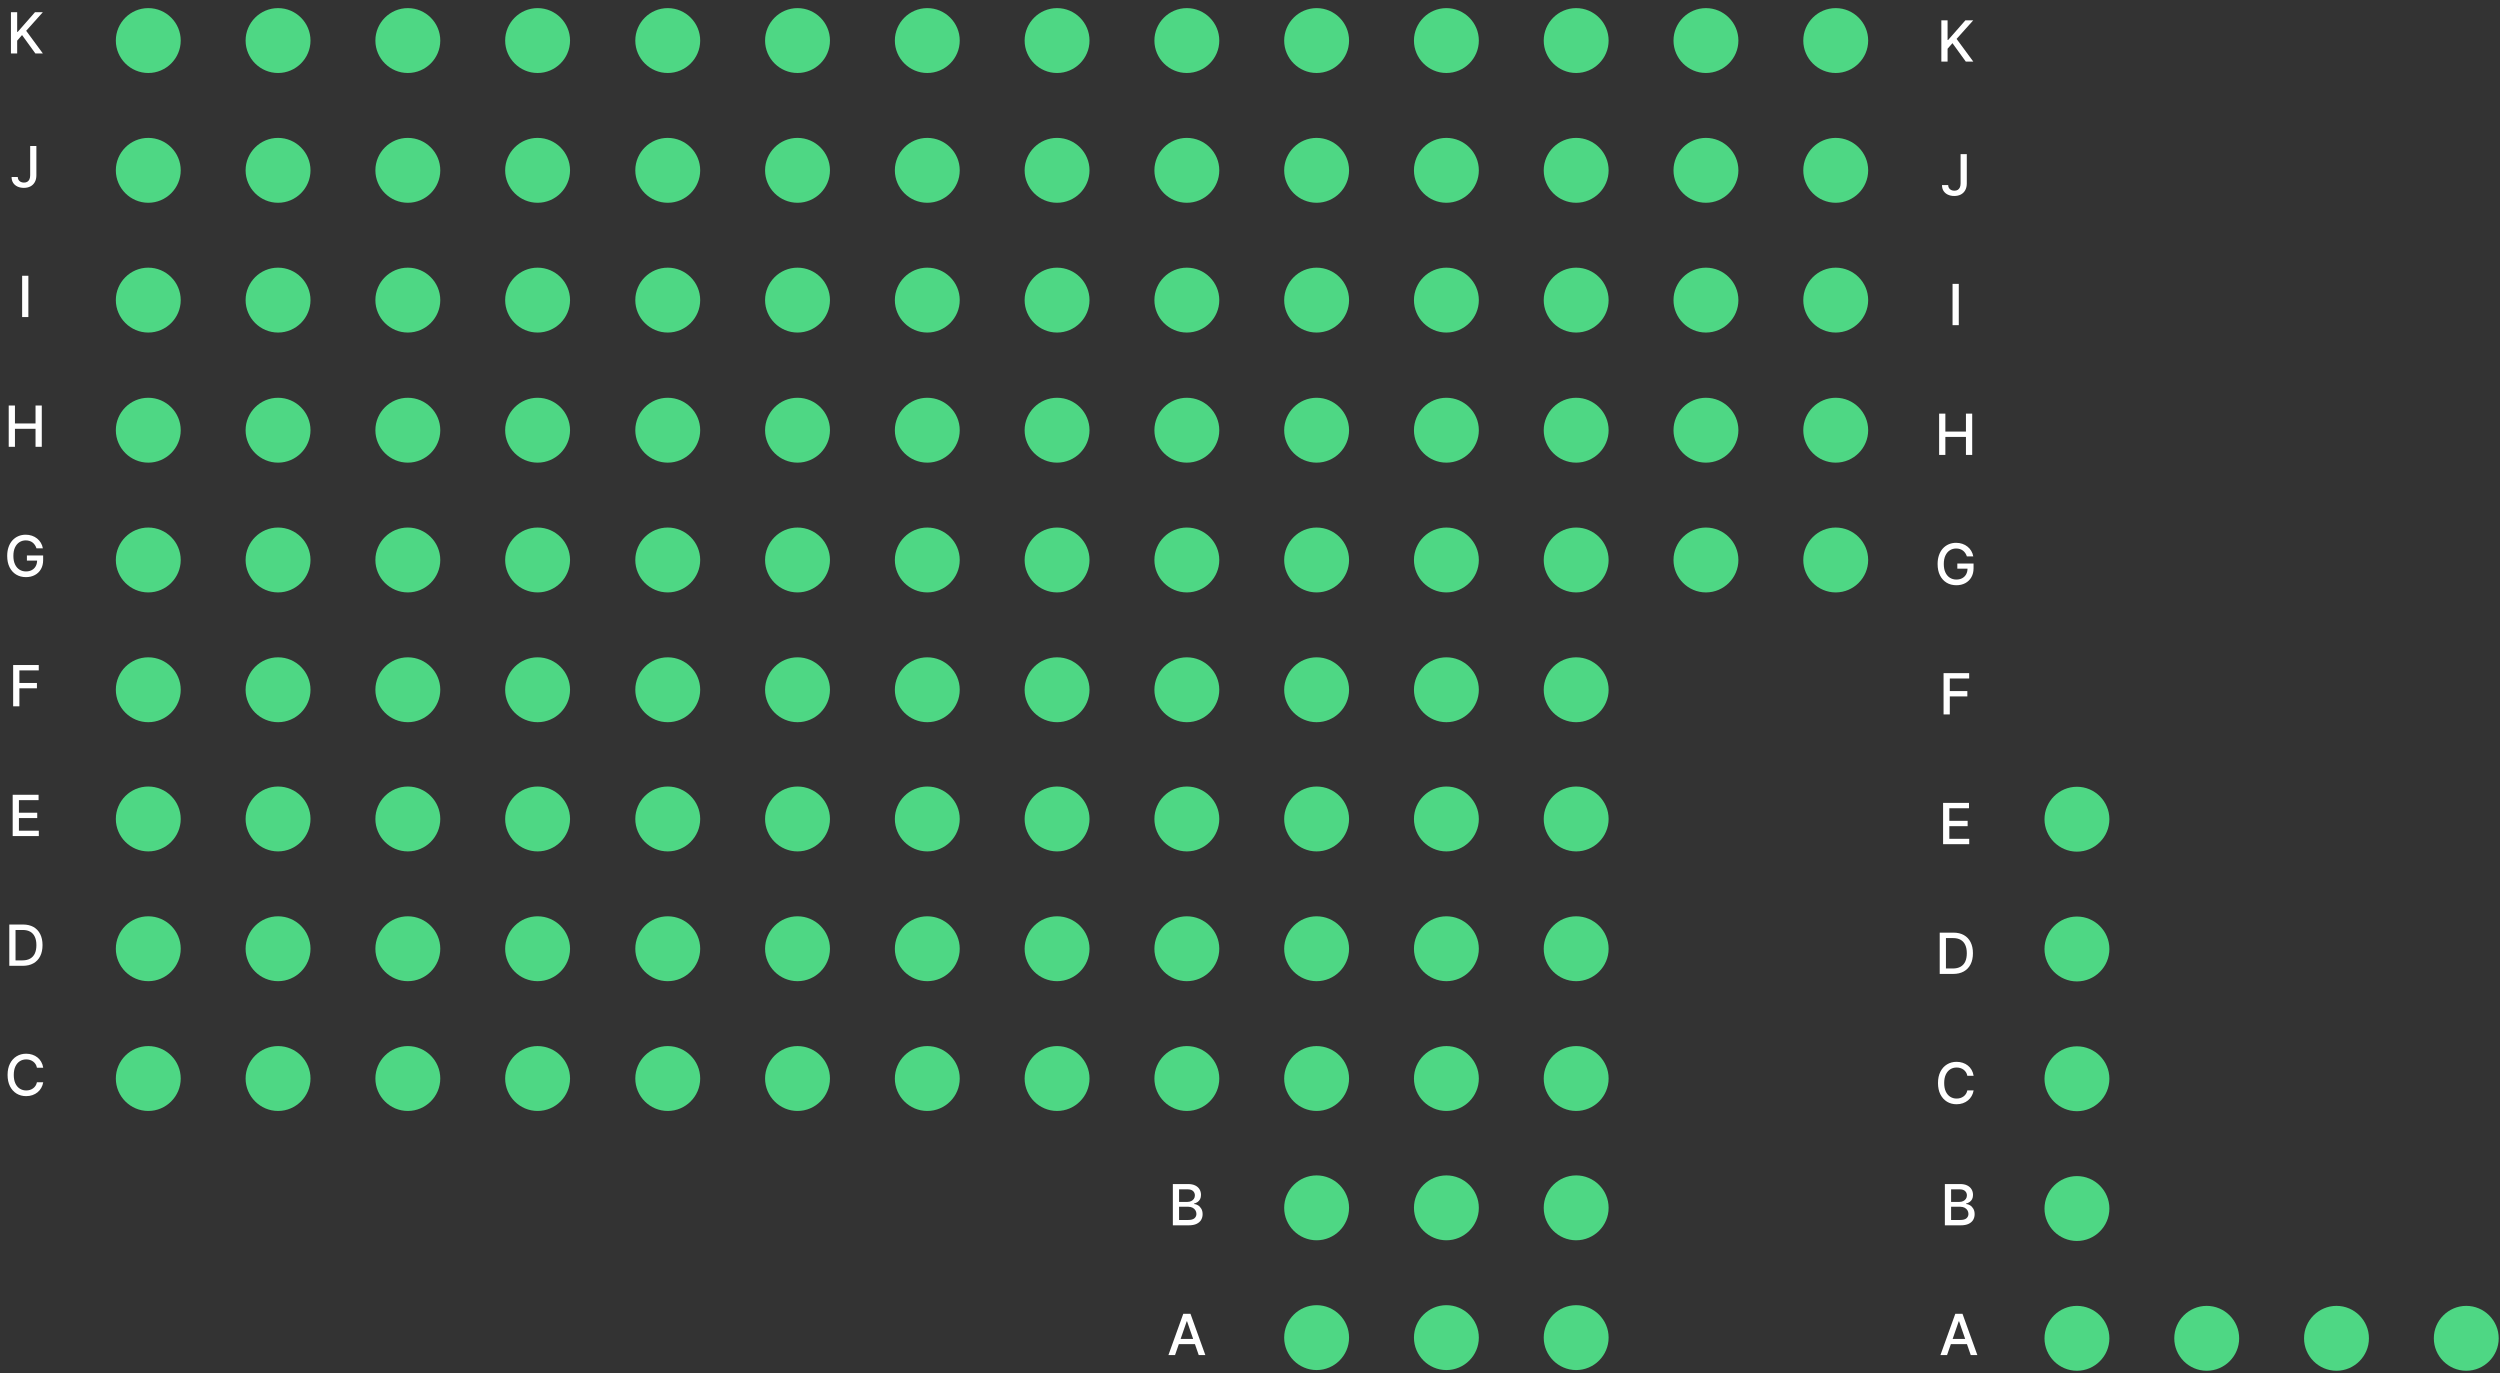 <svg width="701" height="385" viewBox="0 0 701 385" fill="none" xmlns="http://www.w3.org/2000/svg">
<rect x="0" y="0" width="701" height="385" fill="#333333" stroke="none"/>
<g id="202">
<path id="k" d="M544.354 17.274V5.696H546.101V11.225H546.242L551.099 5.696H553.298L548.628 10.909L553.315 17.274H551.212L547.469 12.102L546.101 13.673V17.274H544.354Z" fill="white"/>
<path id="j" d="M549.748 43.216H551.49V51.425C551.49 52.167 551.343 52.802 551.049 53.33C550.758 53.858 550.349 54.261 549.822 54.54C549.294 54.815 548.676 54.953 547.967 54.953C547.315 54.953 546.729 54.834 546.209 54.596C545.693 54.359 545.284 54.014 544.982 53.562C544.685 53.106 544.536 52.552 544.536 51.9H546.271C546.271 52.22 546.345 52.497 546.492 52.731C546.643 52.964 546.848 53.147 547.108 53.279C547.372 53.407 547.673 53.471 548.013 53.471C548.382 53.471 548.695 53.394 548.951 53.239C549.211 53.081 549.409 52.849 549.545 52.544C549.68 52.239 549.748 51.866 549.748 51.425V43.216Z" fill="white"/>
<path id="i" d="M549.242 79.598V91.177H547.495V79.598H549.242Z" fill="white"/>
<path id="h" d="M543.732 127.56V115.982H545.479V121.013H551.251V115.982H553.004V127.56H551.251V122.512H545.479V127.56H543.732Z" fill="white"/>
<path id="g" d="M551.514 156.022C551.404 155.679 551.257 155.372 551.073 155.101C550.892 154.826 550.675 154.592 550.422 154.4C550.17 154.204 549.882 154.055 549.558 153.953C549.237 153.851 548.885 153.8 548.5 153.8C547.848 153.8 547.26 153.968 546.736 154.304C546.213 154.639 545.798 155.131 545.493 155.779C545.191 156.424 545.04 157.213 545.04 158.148C545.04 159.086 545.193 159.88 545.498 160.528C545.804 161.176 546.222 161.668 546.753 162.004C547.285 162.339 547.89 162.507 548.568 162.507C549.198 162.507 549.746 162.379 550.213 162.122C550.684 161.866 551.048 161.504 551.304 161.037C551.565 160.566 551.695 160.012 551.695 159.375L552.147 159.46H548.834V158.018H553.385V159.335C553.385 160.308 553.178 161.152 552.763 161.868C552.352 162.58 551.783 163.131 551.056 163.519C550.332 163.907 549.503 164.101 548.568 164.101C547.52 164.101 546.601 163.86 545.809 163.377C545.022 162.895 544.407 162.211 543.966 161.325C543.525 160.436 543.305 159.38 543.305 158.159C543.305 157.236 543.433 156.407 543.689 155.672C543.945 154.937 544.305 154.313 544.769 153.8C545.236 153.284 545.785 152.89 546.414 152.619C547.047 152.344 547.739 152.206 548.489 152.206C549.115 152.206 549.697 152.298 550.236 152.483C550.779 152.668 551.261 152.93 551.683 153.269C552.109 153.608 552.462 154.011 552.74 154.479C553.019 154.942 553.208 155.457 553.306 156.022H551.514Z" fill="white"/>
<path id="f" d="M544.976 200.325V188.747H552.156V190.251H546.723V193.778H551.642V195.277H546.723V200.325H544.976Z" fill="white"/>
<path id="e" d="M544.844 236.708V225.13H552.103V226.634H546.591V230.161H551.724V231.66H546.591V235.204H552.171V236.708H544.844Z" fill="white"/>
<path id="d" d="M547.644 273.091H543.896V261.513H547.763C548.897 261.513 549.871 261.745 550.685 262.208C551.499 262.668 552.123 263.329 552.557 264.192C552.994 265.052 553.212 266.083 553.212 267.285C553.212 268.491 552.992 269.527 552.551 270.394C552.114 271.261 551.481 271.928 550.651 272.396C549.822 272.859 548.82 273.091 547.644 273.091ZM545.642 271.565H547.548C548.43 271.565 549.163 271.399 549.747 271.067C550.331 270.732 550.768 270.247 551.059 269.614C551.349 268.977 551.494 268.201 551.494 267.285C551.494 266.377 551.349 265.606 551.059 264.973C550.772 264.339 550.344 263.859 549.775 263.531C549.206 263.203 548.499 263.039 547.655 263.039H545.642V271.565Z" fill="white"/>
<path id="c" d="M553.403 301.661H551.639C551.572 301.284 551.445 300.952 551.261 300.666C551.076 300.379 550.85 300.136 550.582 299.936C550.315 299.737 550.015 299.586 549.683 299.484C549.355 299.382 549.007 299.332 548.637 299.332C547.97 299.332 547.373 299.499 546.845 299.835C546.321 300.17 545.907 300.662 545.601 301.31C545.3 301.959 545.149 302.75 545.149 303.685C545.149 304.627 545.3 305.422 545.601 306.07C545.907 306.719 546.323 307.209 546.851 307.54C547.379 307.872 547.972 308.038 548.632 308.038C548.997 308.038 549.344 307.989 549.672 307.891C550.004 307.789 550.303 307.64 550.571 307.444C550.839 307.248 551.065 307.009 551.249 306.726C551.438 306.44 551.568 306.112 551.639 305.743L553.403 305.748C553.309 306.317 553.126 306.841 552.855 307.32C552.587 307.795 552.242 308.206 551.82 308.552C551.402 308.895 550.923 309.161 550.384 309.35C549.845 309.538 549.257 309.632 548.62 309.632C547.618 309.632 546.725 309.395 545.941 308.92C545.157 308.441 544.539 307.757 544.086 306.868C543.638 305.978 543.414 304.917 543.414 303.685C543.414 302.448 543.64 301.388 544.092 300.502C544.544 299.612 545.162 298.93 545.946 298.455C546.73 297.977 547.622 297.737 548.62 297.737C549.235 297.737 549.808 297.826 550.339 298.003C550.874 298.176 551.355 298.433 551.781 298.772C552.207 299.107 552.559 299.518 552.838 300.004C553.117 300.487 553.305 301.039 553.403 301.661Z" fill="white"/>
<path id="k_2" d="M3.067 15V3.422H4.814V8.951H4.955L9.811 3.422H12.011L7.341 8.634L12.027 15H9.924L6.182 9.827L4.814 11.399V15H3.067Z" fill="white"/>
<path id="j_2" d="M8.461 40.941H10.202V49.15C10.202 49.893 10.055 50.528 9.761 51.056C9.471 51.583 9.062 51.987 8.534 52.266C8.007 52.541 7.389 52.678 6.68 52.678C6.028 52.678 5.442 52.559 4.922 52.322C4.405 52.084 3.996 51.74 3.695 51.287C3.397 50.831 3.248 50.277 3.248 49.625H4.984C4.984 49.946 5.057 50.223 5.204 50.456C5.355 50.69 5.561 50.873 5.821 51.005C6.085 51.133 6.386 51.197 6.725 51.197C7.095 51.197 7.407 51.12 7.664 50.965C7.924 50.807 8.122 50.575 8.257 50.27C8.393 49.965 8.461 49.591 8.461 49.15V40.941Z" fill="white"/>
<path id="i_2" d="M7.954 77.324V88.903H6.207V77.324H7.954Z" fill="white"/>
<path id="h_2" d="M2.445 125.286V113.707H4.192V118.739H9.964V113.707H11.716V125.286H9.964V120.237H4.192V125.286H2.445Z" fill="white"/>
<path id="g_2" d="M10.226 153.748C10.117 153.405 9.97 153.098 9.785 152.826C9.604 152.551 9.388 152.318 9.135 152.125C8.883 151.929 8.594 151.781 8.27 151.679C7.95 151.577 7.597 151.526 7.213 151.526C6.561 151.526 5.973 151.694 5.449 152.029C4.925 152.365 4.51 152.857 4.205 153.505C3.904 154.149 3.753 154.939 3.753 155.874C3.753 156.812 3.906 157.605 4.211 158.254C4.516 158.902 4.934 159.394 5.466 159.729C5.997 160.065 6.602 160.232 7.281 160.232C7.91 160.232 8.458 160.104 8.926 159.848C9.397 159.592 9.761 159.23 10.017 158.763C10.277 158.291 10.407 157.737 10.407 157.1L10.859 157.185H7.546V155.744H12.097V157.061C12.097 158.033 11.89 158.878 11.476 159.594C11.065 160.306 10.496 160.856 9.768 161.244C9.045 161.633 8.215 161.827 7.281 161.827C6.233 161.827 5.313 161.586 4.522 161.103C3.734 160.621 3.12 159.937 2.679 159.051C2.238 158.161 2.017 157.106 2.017 155.885C2.017 154.962 2.145 154.132 2.402 153.397C2.658 152.662 3.018 152.039 3.482 151.526C3.949 151.01 4.497 150.616 5.127 150.345C5.76 150.069 6.452 149.932 7.202 149.932C7.827 149.932 8.409 150.024 8.948 150.209C9.491 150.394 9.974 150.655 10.396 150.995C10.822 151.334 11.174 151.737 11.453 152.205C11.732 152.668 11.92 153.183 12.018 153.748H10.226Z" fill="white"/>
<path id="f_2" d="M3.689 198.051V186.473H10.868V187.977H5.436V191.504H10.354V193.002H5.436V198.051H3.689Z" fill="white"/>
<path id="e_2" d="M3.556 234.434V222.855H10.816V224.359H5.303V227.887H10.437V229.385H5.303V232.93H10.883V234.434H3.556Z" fill="white"/>
<path id="d_2" d="M6.356 270.817H2.608V259.238H6.475C7.61 259.238 8.584 259.47 9.398 259.934C10.212 260.393 10.836 261.055 11.269 261.918C11.706 262.777 11.925 263.808 11.925 265.01C11.925 266.216 11.704 267.253 11.264 268.12C10.826 268.987 10.193 269.654 9.364 270.121C8.535 270.585 7.532 270.817 6.356 270.817ZM4.355 269.29H6.26C7.142 269.29 7.875 269.124 8.459 268.793C9.044 268.457 9.481 267.973 9.771 267.34C10.061 266.703 10.206 265.926 10.206 265.01C10.206 264.102 10.061 263.331 9.771 262.698C9.485 262.065 9.057 261.584 8.488 261.256C7.919 260.929 7.212 260.765 6.368 260.765H4.355V269.29Z" fill="white"/>
<path id="c_2" d="M12.116 299.386H10.352C10.284 299.009 10.158 298.677 9.973 298.391C9.788 298.105 9.562 297.861 9.295 297.662C9.027 297.462 8.727 297.311 8.396 297.209C8.068 297.108 7.719 297.057 7.35 297.057C6.683 297.057 6.085 297.224 5.558 297.56C5.034 297.895 4.619 298.387 4.314 299.035C4.013 299.684 3.862 300.475 3.862 301.41C3.862 302.352 4.013 303.147 4.314 303.796C4.619 304.444 5.036 304.934 5.563 305.266C6.091 305.597 6.685 305.763 7.344 305.763C7.71 305.763 8.057 305.714 8.385 305.616C8.716 305.514 9.016 305.365 9.283 305.169C9.551 304.974 9.777 304.734 9.962 304.452C10.15 304.165 10.28 303.837 10.352 303.468L12.116 303.473C12.022 304.043 11.839 304.566 11.567 305.045C11.3 305.52 10.955 305.931 10.533 306.278C10.114 306.621 9.636 306.886 9.097 307.075C8.558 307.263 7.97 307.357 7.333 307.357C6.33 307.357 5.437 307.12 4.653 306.645C3.869 306.166 3.251 305.482 2.799 304.593C2.35 303.703 2.126 302.642 2.126 301.41C2.126 300.174 2.352 299.113 2.805 298.227C3.257 297.338 3.875 296.655 4.659 296.18C5.443 295.702 6.334 295.462 7.333 295.462C7.947 295.462 8.52 295.551 9.052 295.728C9.587 295.902 10.067 296.158 10.493 296.497C10.919 296.832 11.272 297.243 11.55 297.73C11.829 298.212 12.018 298.764 12.116 299.386Z" fill="white"/>
<path id="B" d="M328.867 343.582V332.004H333.107C333.929 332.004 334.609 332.14 335.148 332.411C335.687 332.679 336.09 333.042 336.358 333.502C336.626 333.958 336.759 334.473 336.759 335.046C336.759 335.528 336.671 335.935 336.494 336.267C336.317 336.595 336.079 336.859 335.781 337.058C335.487 337.254 335.163 337.397 334.809 337.488V337.601C335.193 337.62 335.568 337.744 335.934 337.974C336.303 338.2 336.609 338.523 336.85 338.941C337.091 339.359 337.212 339.868 337.212 340.467C337.212 341.059 337.072 341.59 336.793 342.062C336.518 342.529 336.092 342.9 335.516 343.175C334.939 343.447 334.202 343.582 333.305 343.582H328.867ZM330.614 342.084H333.135C333.972 342.084 334.571 341.922 334.933 341.598C335.295 341.274 335.476 340.869 335.476 340.383C335.476 340.017 335.384 339.681 335.199 339.376C335.014 339.071 334.75 338.828 334.408 338.647C334.068 338.466 333.665 338.376 333.198 338.376H330.614V342.084ZM330.614 337.013H332.955C333.347 337.013 333.699 336.938 334.012 336.787C334.328 336.636 334.579 336.425 334.764 336.154C334.952 335.879 335.046 335.554 335.046 335.181C335.046 334.703 334.879 334.301 334.543 333.977C334.208 333.653 333.693 333.491 333 333.491H330.614V337.013Z" fill="white"/>
<path id="B_2" d="M545.341 343.582V332.004H549.581C550.403 332.004 551.083 332.14 551.622 332.411C552.161 332.679 552.564 333.042 552.832 333.502C553.1 333.958 553.233 334.473 553.233 335.046C553.233 335.528 553.145 335.935 552.968 336.267C552.791 336.595 552.553 336.859 552.255 337.058C551.961 337.254 551.637 337.397 551.283 337.488V337.601C551.667 337.62 552.042 337.744 552.408 337.974C552.777 338.2 553.083 338.523 553.324 338.941C553.565 339.359 553.686 339.868 553.686 340.467C553.686 341.059 553.546 341.59 553.267 342.062C552.992 342.529 552.566 342.9 551.99 343.175C551.413 343.447 550.676 343.582 549.779 343.582H545.341ZM547.088 342.084H549.61C550.446 342.084 551.046 341.922 551.407 341.598C551.769 341.274 551.95 340.869 551.95 340.383C551.95 340.017 551.858 339.681 551.673 339.376C551.488 339.071 551.225 338.828 550.882 338.647C550.542 338.466 550.139 338.376 549.672 338.376H547.088V342.084ZM547.088 337.013H549.429C549.821 337.013 550.173 336.938 550.486 336.787C550.802 336.636 551.053 336.425 551.238 336.154C551.426 335.879 551.52 335.554 551.52 335.181C551.52 334.703 551.353 334.301 551.017 333.977C550.682 333.653 550.167 333.491 549.474 333.491H547.088V337.013Z" fill="white"/>
<path id="A" d="M329.48 379.965H327.625L331.792 368.387H333.81L337.977 379.965H336.123L332.849 370.49H332.759L329.48 379.965ZM329.791 375.431H335.806V376.901H329.791V375.431Z" fill="white"/>
<path id="A_2" d="M545.954 379.965H544.1L548.266 368.387H550.284L554.451 379.965H552.597L549.323 370.49H549.233L545.954 379.965ZM546.265 375.431H552.28V376.901H546.265V375.431Z" fill="white"/>
<path id="K - 14" d="M514.738 20.469C509.734 20.469 505.64 16.375 505.64 11.372C505.64 6.368 509.734 2.275 514.738 2.275C519.741 2.275 523.835 6.368 523.835 11.372C523.835 16.375 519.741 20.469 514.738 20.469Z" fill="#4ED784"/>
<path id="K - 13" d="M478.348 20.469C473.345 20.469 469.251 16.375 469.251 11.372C469.251 6.368 473.345 2.275 478.348 2.275C483.352 2.275 487.446 6.368 487.446 11.372C487.446 16.375 483.352 20.469 478.348 20.469Z" fill="#4ED784"/>
<path id="K - 12" d="M441.959 20.469C436.955 20.469 432.861 16.375 432.861 11.372C432.861 6.368 436.955 2.275 441.959 2.275C446.962 2.275 451.056 6.368 451.056 11.372C451.056 16.375 446.962 20.469 441.959 20.469Z" fill="#4ED784"/>
<path id="K - 11" d="M405.57 20.469C400.566 20.469 396.472 16.375 396.472 11.372C396.472 6.368 400.566 2.275 405.57 2.275C410.573 2.275 414.667 6.368 414.667 11.372C414.667 16.375 410.573 20.469 405.57 20.469Z" fill="#4ED784"/>
<path id="K - 10" d="M369.181 20.469C364.177 20.469 360.083 16.375 360.083 11.372C360.083 6.368 364.177 2.275 369.181 2.275C374.184 2.275 378.278 6.368 378.278 11.372C378.278 16.375 374.184 20.469 369.181 20.469Z" fill="#4ED784"/>
<path id="K - 09" d="M332.792 20.469C327.788 20.469 323.695 16.375 323.695 11.372C323.695 6.368 327.788 2.275 332.792 2.275C337.795 2.275 341.889 6.368 341.889 11.372C341.889 16.375 337.795 20.469 332.792 20.469Z" fill="#4ED784"/>
<path id="K - 08" d="M296.403 20.469C291.399 20.469 287.306 16.375 287.306 11.372C287.306 6.368 291.399 2.275 296.403 2.275C301.406 2.275 305.5 6.368 305.5 11.372C305.5 16.375 301.406 20.469 296.403 20.469Z" fill="#4ED784"/>
<path id="K - 07" d="M260.014 20.469C255.01 20.469 250.917 16.375 250.917 11.372C250.917 6.368 255.01 2.275 260.014 2.275C265.017 2.275 269.111 6.368 269.111 11.372C269.111 16.375 265.017 20.469 260.014 20.469Z" fill="#4ED784"/>
<path id="K - 06" d="M223.625 20.469C218.621 20.469 214.527 16.375 214.527 11.372C214.527 6.368 218.621 2.275 223.625 2.275C228.628 2.275 232.722 6.368 232.722 11.372C232.722 16.375 228.628 20.469 223.625 20.469Z" fill="#4ED784"/>
<path id="K - 05" d="M187.236 20.469C182.232 20.469 178.138 16.375 178.138 11.372C178.138 6.368 182.232 2.275 187.236 2.275C192.239 2.275 196.333 6.368 196.333 11.372C196.333 16.375 192.239 20.469 187.236 20.469Z" fill="#4ED784"/>
<path id="J - 14" d="M514.738 56.858C509.734 56.858 505.64 52.764 505.64 47.761C505.64 42.757 509.734 38.663 514.738 38.663C519.741 38.663 523.835 42.757 523.835 47.761C523.835 52.764 519.741 56.858 514.738 56.858Z" fill="#4ED784"/>
<path id="J - 13" d="M478.348 56.858C473.345 56.858 469.251 52.764 469.251 47.761C469.251 42.757 473.345 38.663 478.348 38.663C483.352 38.663 487.446 42.757 487.446 47.761C487.446 52.764 483.352 56.858 478.348 56.858Z" fill="#4ED784"/>
<path id="J - 12" d="M441.959 56.858C436.955 56.858 432.861 52.764 432.861 47.761C432.861 42.757 436.955 38.663 441.959 38.663C446.962 38.663 451.056 42.757 451.056 47.761C451.056 52.764 446.962 56.858 441.959 56.858Z" fill="#4ED784"/>
<path id="J - 11" d="M405.57 56.858C400.566 56.858 396.472 52.764 396.472 47.761C396.472 42.757 400.566 38.663 405.57 38.663C410.573 38.663 414.667 42.757 414.667 47.761C414.667 52.764 410.573 56.858 405.57 56.858Z" fill="#4ED784"/>
<path id="J - 10" d="M369.181 56.858C364.177 56.858 360.083 52.764 360.083 47.761C360.083 42.757 364.177 38.663 369.181 38.663C374.184 38.663 378.278 42.757 378.278 47.761C378.278 52.764 374.184 56.858 369.181 56.858Z" fill="#4ED784"/>
<path id="J - 09" d="M332.792 56.858C327.788 56.858 323.695 52.764 323.695 47.761C323.695 42.757 327.788 38.663 332.792 38.663C337.795 38.663 341.889 42.757 341.889 47.761C341.889 52.764 337.795 56.858 332.792 56.858Z" fill="#4ED784"/>
<path id="J - 08" d="M296.403 56.858C291.399 56.858 287.306 52.764 287.306 47.761C287.306 42.757 291.399 38.663 296.403 38.663C301.406 38.663 305.5 42.757 305.5 47.761C305.5 52.764 301.406 56.858 296.403 56.858Z" fill="#4ED784"/>
<path id="J - 07" d="M260.014 56.858C255.01 56.858 250.917 52.764 250.917 47.761C250.917 42.757 255.01 38.663 260.014 38.663C265.017 38.663 269.111 42.757 269.111 47.761C269.111 52.764 265.017 56.858 260.014 56.858Z" fill="#4ED784"/>
<path id="J - 06" d="M223.625 56.858C218.621 56.858 214.527 52.764 214.527 47.761C214.527 42.757 218.621 38.663 223.625 38.663C228.628 38.663 232.722 42.757 232.722 47.761C232.722 52.764 228.628 56.858 223.625 56.858Z" fill="#4ED784"/>
<path id="J - 05" d="M187.236 56.858C182.232 56.858 178.138 52.764 178.138 47.761C178.138 42.757 182.232 38.663 187.236 38.663C192.239 38.663 196.333 42.757 196.333 47.761C196.333 52.764 192.239 56.858 187.236 56.858Z" fill="#4ED784"/>
<path id="I - 14" d="M514.738 93.247C509.734 93.247 505.64 89.153 505.64 84.15C505.64 79.146 509.734 75.052 514.738 75.052C519.741 75.052 523.835 79.146 523.835 84.15C523.835 89.153 519.741 93.247 514.738 93.247Z" fill="#4ED784"/>
<path id="I - 13" d="M478.348 93.247C473.345 93.247 469.251 89.153 469.251 84.15C469.251 79.146 473.345 75.052 478.348 75.052C483.352 75.052 487.446 79.146 487.446 84.15C487.446 89.153 483.352 93.247 478.348 93.247Z" fill="#4ED784"/>
<path id="I - 12" d="M441.959 93.247C436.955 93.247 432.861 89.153 432.861 84.15C432.861 79.146 436.955 75.052 441.959 75.052C446.962 75.052 451.056 79.146 451.056 84.15C451.056 89.153 446.962 93.247 441.959 93.247Z" fill="#4ED784"/>
<path id="I - 11" d="M405.57 93.247C400.566 93.247 396.472 89.153 396.472 84.15C396.472 79.146 400.566 75.052 405.57 75.052C410.573 75.052 414.667 79.146 414.667 84.15C414.667 89.153 410.573 93.247 405.57 93.247Z" fill="#4ED784"/>
<path id="I - 10" d="M369.181 93.247C364.177 93.247 360.083 89.153 360.083 84.15C360.083 79.146 364.177 75.052 369.181 75.052C374.184 75.052 378.278 79.146 378.278 84.15C378.278 89.153 374.184 93.247 369.181 93.247Z" fill="#4ED784"/>
<path id="I - 09" d="M332.792 93.247C327.788 93.247 323.695 89.153 323.695 84.15C323.695 79.146 327.788 75.052 332.792 75.052C337.795 75.052 341.889 79.146 341.889 84.15C341.889 89.153 337.795 93.247 332.792 93.247Z" fill="#4ED784"/>
<path id="I - 08" d="M296.403 93.247C291.399 93.247 287.306 89.153 287.306 84.15C287.306 79.146 291.399 75.052 296.403 75.052C301.406 75.052 305.5 79.146 305.5 84.15C305.5 89.153 301.406 93.247 296.403 93.247Z" fill="#4ED784"/>
<path id="I - 07" d="M260.014 93.247C255.01 93.247 250.917 89.153 250.917 84.15C250.917 79.146 255.01 75.052 260.014 75.052C265.017 75.052 269.111 79.146 269.111 84.15C269.111 89.153 265.017 93.247 260.014 93.247Z" fill="#4ED784"/>
<path id="I - 06" d="M223.625 93.247C218.621 93.247 214.527 89.153 214.527 84.15C214.527 79.146 218.621 75.052 223.625 75.052C228.628 75.052 232.722 79.146 232.722 84.15C232.722 89.153 228.628 93.247 223.625 93.247Z" fill="#4ED784"/>
<path id="I - 05" d="M187.236 93.247C182.232 93.247 178.138 89.153 178.138 84.15C178.138 79.146 182.232 75.052 187.236 75.052C192.239 75.052 196.333 79.146 196.333 84.15C196.333 89.153 192.239 93.247 187.236 93.247Z" fill="#4ED784"/>
<path id="K - 04" d="M150.744 20.469C145.74 20.469 141.647 16.375 141.647 11.372C141.647 6.368 145.74 2.275 150.744 2.275C155.747 2.275 159.841 6.368 159.841 11.372C159.841 16.375 155.747 20.469 150.744 20.469Z" fill="#4ED784"/>
<path id="K - 03" d="M114.356 20.469C109.352 20.469 105.258 16.375 105.258 11.372C105.258 6.368 109.352 2.275 114.356 2.275C119.359 2.275 123.453 6.368 123.453 11.372C123.453 16.375 119.359 20.469 114.356 20.469Z" fill="#4ED784"/>
<path id="K - 02" d="M77.966 20.469C72.962 20.469 68.868 16.375 68.868 11.372C68.868 6.368 72.962 2.275 77.966 2.275C82.969 2.275 87.063 6.368 87.063 11.372C87.063 16.375 82.969 20.469 77.966 20.469Z" fill="#4ED784"/>
<path id="K - 01" d="M41.577 20.469C36.574 20.469 32.48 16.375 32.48 11.372C32.48 6.368 36.574 2.275 41.577 2.275C46.581 2.275 50.675 6.368 50.675 11.372C50.675 16.375 46.581 20.469 41.577 20.469Z" fill="#4ED784"/>
<path id="J - 04" d="M150.744 56.858C145.74 56.858 141.647 52.764 141.647 47.761C141.647 42.757 145.74 38.663 150.744 38.663C155.747 38.663 159.841 42.757 159.841 47.761C159.841 52.764 155.747 56.858 150.744 56.858Z" fill="#4ED784"/>
<path id="J - 03" d="M114.356 56.858C109.352 56.858 105.258 52.764 105.258 47.761C105.258 42.757 109.352 38.663 114.356 38.663C119.359 38.663 123.453 42.757 123.453 47.761C123.453 52.764 119.359 56.858 114.356 56.858Z" fill="#4ED784"/>
<path id="J - 02" d="M77.966 56.858C72.962 56.858 68.868 52.764 68.868 47.761C68.868 42.757 72.962 38.663 77.966 38.663C82.969 38.663 87.063 42.757 87.063 47.761C87.063 52.764 82.969 56.858 77.966 56.858Z" fill="#4ED784"/>
<path id="J - 01" d="M41.577 56.858C36.574 56.858 32.48 52.764 32.48 47.761C32.48 42.757 36.574 38.663 41.577 38.663C46.581 38.663 50.675 42.757 50.675 47.761C50.675 52.764 46.581 56.858 41.577 56.858Z" fill="#4ED784"/>
<path id="I - 04" d="M150.744 93.247C145.74 93.247 141.647 89.153 141.647 84.15C141.647 79.146 145.74 75.052 150.744 75.052C155.747 75.052 159.841 79.146 159.841 84.15C159.841 89.153 155.747 93.247 150.744 93.247Z" fill="#4ED784"/>
<path id="I - 03" d="M114.356 93.247C109.352 93.247 105.258 89.153 105.258 84.15C105.258 79.146 109.352 75.052 114.356 75.052C119.359 75.052 123.453 79.146 123.453 84.15C123.453 89.153 119.359 93.247 114.356 93.247Z" fill="#4ED784"/>
<path id="I - 02" d="M77.966 93.247C72.962 93.247 68.868 89.153 68.868 84.15C68.868 79.146 72.962 75.052 77.966 75.052C82.969 75.052 87.063 79.146 87.063 84.15C87.063 89.153 82.969 93.247 77.966 93.247Z" fill="#4ED784"/>
<path id="I - 01" d="M41.577 93.247C36.574 93.247 32.48 89.153 32.48 84.15C32.48 79.146 36.574 75.052 41.577 75.052C46.581 75.052 50.675 79.146 50.675 84.15C50.675 89.153 46.581 93.247 41.577 93.247Z" fill="#4ED784"/>
<path id="H - 14" d="M514.738 129.727C509.734 129.727 505.64 125.633 505.64 120.63C505.64 115.626 509.734 111.533 514.738 111.533C519.741 111.533 523.835 115.626 523.835 120.63C523.835 125.633 519.741 129.727 514.738 129.727Z" fill="#4ED784"/>
<path id="H - 13" d="M478.348 129.727C473.345 129.727 469.251 125.633 469.251 120.63C469.251 115.626 473.345 111.533 478.348 111.533C483.352 111.533 487.446 115.626 487.446 120.63C487.446 125.633 483.352 129.727 478.348 129.727Z" fill="#4ED784"/>
<path id="H - 12" d="M441.959 129.727C436.955 129.727 432.861 125.633 432.861 120.63C432.861 115.626 436.955 111.533 441.959 111.533C446.962 111.533 451.056 115.626 451.056 120.63C451.056 125.633 446.962 129.727 441.959 129.727Z" fill="#4ED784"/>
<path id="H - 11" d="M405.57 129.727C400.566 129.727 396.472 125.633 396.472 120.63C396.472 115.626 400.566 111.533 405.57 111.533C410.573 111.533 414.667 115.626 414.667 120.63C414.667 125.633 410.573 129.727 405.57 129.727Z" fill="#4ED784"/>
<path id="H - 10" d="M369.181 129.727C364.177 129.727 360.083 125.633 360.083 120.63C360.083 115.626 364.177 111.533 369.181 111.533C374.184 111.533 378.278 115.626 378.278 120.63C378.278 125.633 374.184 129.727 369.181 129.727Z" fill="#4ED784"/>
<path id="H - 09" d="M332.792 129.727C327.788 129.727 323.695 125.633 323.695 120.63C323.695 115.626 327.788 111.533 332.792 111.533C337.795 111.533 341.889 115.626 341.889 120.63C341.889 125.633 337.795 129.727 332.792 129.727Z" fill="#4ED784"/>
<path id="H - 08" d="M296.403 129.727C291.399 129.727 287.306 125.633 287.306 120.63C287.306 115.626 291.399 111.533 296.403 111.533C301.406 111.533 305.5 115.626 305.5 120.63C305.5 125.633 301.406 129.727 296.403 129.727Z" fill="#4ED784"/>
<path id="H - 07" d="M260.014 129.727C255.01 129.727 250.917 125.633 250.917 120.63C250.917 115.626 255.01 111.533 260.014 111.533C265.017 111.533 269.111 115.626 269.111 120.63C269.111 125.633 265.017 129.727 260.014 129.727Z" fill="#4ED784"/>
<path id="H - 06" d="M223.625 129.727C218.621 129.727 214.527 125.633 214.527 120.63C214.527 115.626 218.621 111.533 223.625 111.533C228.628 111.533 232.722 115.626 232.722 120.63C232.722 125.633 228.628 129.727 223.625 129.727Z" fill="#4ED784"/>
<path id="H - 05" d="M187.236 129.727C182.232 129.727 178.138 125.633 178.138 120.63C178.138 115.626 182.232 111.533 187.236 111.533C192.239 111.533 196.333 115.626 196.333 120.63C196.333 125.633 192.239 129.727 187.236 129.727Z" fill="#4ED784"/>
<path id="G - 14" d="M514.738 166.116C509.734 166.116 505.64 162.022 505.64 157.019C505.64 152.015 509.734 147.922 514.738 147.922C519.741 147.922 523.835 152.015 523.835 157.019C523.835 162.022 519.741 166.116 514.738 166.116Z" fill="#4ED784"/>
<path id="G - 13" d="M478.348 166.116C473.345 166.116 469.251 162.022 469.251 157.019C469.251 152.015 473.345 147.922 478.348 147.922C483.352 147.922 487.446 152.015 487.446 157.019C487.446 162.022 483.352 166.116 478.348 166.116Z" fill="#4ED784"/>
<path id="G - 12" d="M441.959 166.116C436.955 166.116 432.861 162.022 432.861 157.019C432.861 152.015 436.955 147.922 441.959 147.922C446.962 147.922 451.056 152.015 451.056 157.019C451.056 162.022 446.962 166.116 441.959 166.116Z" fill="#4ED784"/>
<path id="G - 11" d="M405.57 166.116C400.566 166.116 396.472 162.022 396.472 157.019C396.472 152.015 400.566 147.922 405.57 147.922C410.573 147.922 414.667 152.015 414.667 157.019C414.667 162.022 410.573 166.116 405.57 166.116Z" fill="#4ED784"/>
<path id="G - 10" d="M369.181 166.116C364.177 166.116 360.083 162.022 360.083 157.019C360.083 152.015 364.177 147.922 369.181 147.922C374.184 147.922 378.278 152.015 378.278 157.019C378.278 162.022 374.184 166.116 369.181 166.116Z" fill="#4ED784"/>
<path id="G - 09" d="M332.792 166.116C327.788 166.116 323.695 162.022 323.695 157.019C323.695 152.015 327.788 147.922 332.792 147.922C337.795 147.922 341.889 152.015 341.889 157.019C341.889 162.022 337.795 166.116 332.792 166.116Z" fill="#4ED784"/>
<path id="G - 08" d="M296.403 166.116C291.399 166.116 287.306 162.022 287.306 157.019C287.306 152.015 291.399 147.922 296.403 147.922C301.406 147.922 305.5 152.015 305.5 157.019C305.5 162.022 301.406 166.116 296.403 166.116Z" fill="#4ED784"/>
<path id="G - 07" d="M260.014 166.116C255.01 166.116 250.917 162.022 250.917 157.019C250.917 152.015 255.01 147.922 260.014 147.922C265.017 147.922 269.111 152.015 269.111 157.019C269.111 162.022 265.017 166.116 260.014 166.116Z" fill="#4ED784"/>
<path id="G - 06" d="M223.625 166.116C218.621 166.116 214.527 162.022 214.527 157.019C214.527 152.015 218.621 147.922 223.625 147.922C228.628 147.922 232.722 152.015 232.722 157.019C232.722 162.022 228.628 166.116 223.625 166.116Z" fill="#4ED784"/>
<path id="G - 05" d="M187.236 166.116C182.232 166.116 178.138 162.022 178.138 157.019C178.138 152.015 182.232 147.922 187.236 147.922C192.239 147.922 196.333 152.015 196.333 157.019C196.333 162.022 192.239 166.116 187.236 166.116Z" fill="#4ED784"/>
<path id="F - 12" d="M441.959 202.505C436.955 202.505 432.861 198.412 432.861 193.408C432.861 188.405 436.955 184.311 441.959 184.311C446.962 184.311 451.056 188.405 451.056 193.408C451.056 198.412 446.962 202.505 441.959 202.505Z" fill="#4ED784"/>
<path id="F - 11" d="M405.57 202.505C400.566 202.505 396.472 198.412 396.472 193.408C396.472 188.405 400.566 184.311 405.57 184.311C410.573 184.311 414.667 188.405 414.667 193.408C414.667 198.412 410.573 202.505 405.57 202.505Z" fill="#4ED784"/>
<path id="F - 10" d="M369.181 202.505C364.177 202.505 360.083 198.412 360.083 193.408C360.083 188.405 364.177 184.311 369.181 184.311C374.184 184.311 378.278 188.405 378.278 193.408C378.278 198.412 374.184 202.505 369.181 202.505Z" fill="#4ED784"/>
<path id="F - 09" d="M332.792 202.505C327.788 202.505 323.695 198.412 323.695 193.408C323.695 188.405 327.788 184.311 332.792 184.311C337.795 184.311 341.889 188.405 341.889 193.408C341.889 198.412 337.795 202.505 332.792 202.505Z" fill="#4ED784"/>
<path id="F - 08" d="M296.403 202.505C291.399 202.505 287.306 198.412 287.306 193.408C287.306 188.405 291.399 184.311 296.403 184.311C301.406 184.311 305.5 188.405 305.5 193.408C305.5 198.412 301.406 202.505 296.403 202.505Z" fill="#4ED784"/>
<path id="F - 07" d="M260.014 202.505C255.01 202.505 250.917 198.412 250.917 193.408C250.917 188.405 255.01 184.311 260.014 184.311C265.017 184.311 269.111 188.405 269.111 193.408C269.111 198.412 265.017 202.505 260.014 202.505Z" fill="#4ED784"/>
<path id="F - 06" d="M223.625 202.505C218.621 202.505 214.527 198.412 214.527 193.408C214.527 188.405 218.621 184.311 223.625 184.311C228.628 184.311 232.722 188.405 232.722 193.408C232.722 198.412 228.628 202.505 223.625 202.505Z" fill="#4ED784"/>
<path id="F - 05" d="M187.236 202.505C182.232 202.505 178.138 198.412 178.138 193.408C178.138 188.405 182.232 184.311 187.236 184.311C192.239 184.311 196.333 188.405 196.333 193.408C196.333 198.412 192.239 202.505 187.236 202.505Z" fill="#4ED784"/>
<path id="H - 04" d="M150.744 129.727C145.74 129.727 141.647 125.633 141.647 120.63C141.647 115.626 145.74 111.533 150.744 111.533C155.747 111.533 159.841 115.626 159.841 120.63C159.841 125.633 155.747 129.727 150.744 129.727Z" fill="#4ED784"/>
<path id="H - 03" d="M114.356 129.727C109.352 129.727 105.258 125.633 105.258 120.63C105.258 115.626 109.352 111.533 114.356 111.533C119.359 111.533 123.453 115.626 123.453 120.63C123.453 125.633 119.359 129.727 114.356 129.727Z" fill="#4ED784"/>
<path id="H - 02" d="M77.966 129.727C72.962 129.727 68.868 125.633 68.868 120.63C68.868 115.626 72.962 111.533 77.966 111.533C82.969 111.533 87.063 115.626 87.063 120.63C87.063 125.633 82.969 129.727 77.966 129.727Z" fill="#4ED784"/>
<path id="H - 01" d="M41.577 129.727C36.574 129.727 32.48 125.633 32.48 120.63C32.48 115.626 36.574 111.533 41.577 111.533C46.581 111.533 50.675 115.626 50.675 120.63C50.675 125.633 46.581 129.727 41.577 129.727Z" fill="#4ED784"/>
<path id="G - 04" d="M150.744 166.116C145.74 166.116 141.647 162.022 141.647 157.019C141.647 152.015 145.74 147.922 150.744 147.922C155.747 147.922 159.841 152.015 159.841 157.019C159.841 162.022 155.747 166.116 150.744 166.116Z" fill="#4ED784"/>
<path id="G - 03" d="M114.356 166.116C109.352 166.116 105.258 162.022 105.258 157.019C105.258 152.015 109.352 147.922 114.356 147.922C119.359 147.922 123.453 152.015 123.453 157.019C123.453 162.022 119.359 166.116 114.356 166.116Z" fill="#4ED784"/>
<path id="G - 02" d="M77.966 166.116C72.962 166.116 68.868 162.022 68.868 157.019C68.868 152.015 72.962 147.922 77.966 147.922C82.969 147.922 87.063 152.015 87.063 157.019C87.063 162.022 82.969 166.116 77.966 166.116Z" fill="#4ED784"/>
<path id="G - 01" d="M41.577 166.116C36.574 166.116 32.48 162.022 32.48 157.019C32.48 152.015 36.574 147.922 41.577 147.922C46.581 147.922 50.675 152.015 50.675 157.019C50.675 162.022 46.581 166.116 41.577 166.116Z" fill="#4ED784"/>
<path id="F - 04" d="M150.744 202.505C145.74 202.505 141.647 198.412 141.647 193.408C141.647 188.405 145.74 184.311 150.744 184.311C155.747 184.311 159.841 188.405 159.841 193.408C159.841 198.412 155.747 202.505 150.744 202.505Z" fill="#4ED784"/>
<path id="F - 03" d="M114.356 202.505C109.352 202.505 105.258 198.412 105.258 193.408C105.258 188.405 109.352 184.311 114.356 184.311C119.359 184.311 123.453 188.405 123.453 193.408C123.453 198.412 119.359 202.505 114.356 202.505Z" fill="#4ED784"/>
<path id="F - 02" d="M77.966 202.505C72.962 202.505 68.868 198.412 68.868 193.408C68.868 188.405 72.962 184.311 77.966 184.311C82.969 184.311 87.063 188.405 87.063 193.408C87.063 198.412 82.969 202.505 77.966 202.505Z" fill="#4ED784"/>
<path id="F - 01" d="M41.577 202.505C36.574 202.505 32.48 198.412 32.48 193.408C32.48 188.405 36.574 184.311 41.577 184.311C46.581 184.311 50.675 188.405 50.675 193.408C50.675 198.412 46.581 202.505 41.577 202.505Z" fill="#4ED784"/>
<path id="E - 12" d="M441.959 238.735C436.955 238.735 432.861 234.641 432.861 229.638C432.861 224.634 436.955 220.54 441.959 220.54C446.962 220.54 451.056 224.634 451.056 229.638C451.056 234.641 446.962 238.735 441.959 238.735Z" fill="#4ED784"/>
<path id="E - 13" d="M582.375 238.803C577.372 238.803 573.278 234.709 573.278 229.706C573.278 224.702 577.372 220.608 582.375 220.608C587.379 220.608 591.473 224.702 591.473 229.706C591.473 234.709 587.379 238.803 582.375 238.803Z" fill="#4ED784"/>
<path id="D - 13" d="M582.375 275.192C577.372 275.192 573.278 271.098 573.278 266.095C573.278 261.091 577.372 256.998 582.375 256.998C587.379 256.998 591.473 261.091 591.473 266.095C591.473 271.098 587.379 275.192 582.375 275.192Z" fill="#4ED784"/>
<path id="C - 13" d="M582.375 311.582C577.372 311.582 573.278 307.488 573.278 302.484C573.278 297.481 577.372 293.387 582.375 293.387C587.379 293.387 591.473 297.481 591.473 302.484C591.473 307.488 587.379 311.582 582.375 311.582Z" fill="#4ED784"/>
<path id="B - 04" d="M582.375 347.97C577.372 347.97 573.278 343.877 573.278 338.873C573.278 333.87 577.372 329.776 582.375 329.776C587.379 329.776 591.473 333.87 591.473 338.873C591.473 343.877 587.379 347.97 582.375 347.97Z" fill="#4ED784"/>
<path id="A - 04" d="M582.375 384.36C577.372 384.36 573.278 380.266 573.278 375.262C573.278 370.259 577.372 366.165 582.375 366.165C587.379 366.165 591.473 370.259 591.473 375.262C591.473 380.266 587.379 384.36 582.375 384.36Z" fill="#4ED784"/>
<path id="A - 06" d="M655.153 384.36C650.15 384.36 646.056 380.266 646.056 375.262C646.056 370.259 650.15 366.165 655.153 366.165C660.157 366.165 664.25 370.259 664.25 375.262C664.25 380.266 660.157 384.36 655.153 384.36Z" fill="#4ED784"/>
<path id="A - 05" d="M618.765 384.36C613.761 384.36 609.667 380.266 609.667 375.262C609.667 370.259 613.761 366.165 618.765 366.165C623.768 366.165 627.862 370.259 627.862 375.262C627.862 380.266 623.768 384.36 618.765 384.36Z" fill="#4ED784"/>
<path id="A - 07" d="M691.542 384.36C686.539 384.36 682.445 380.266 682.445 375.262C682.445 370.259 686.539 366.165 691.542 366.165C696.546 366.165 700.639 370.259 700.639 375.262C700.639 380.266 696.546 384.36 691.542 384.36Z" fill="#4ED784"/>
<path id="E - 11" d="M405.57 238.735C400.566 238.735 396.472 234.641 396.472 229.638C396.472 224.634 400.566 220.54 405.57 220.54C410.573 220.54 414.667 224.634 414.667 229.638C414.667 234.641 410.573 238.735 405.57 238.735Z" fill="#4ED784"/>
<path id="E - 10" d="M369.181 238.735C364.177 238.735 360.083 234.641 360.083 229.638C360.083 224.634 364.177 220.54 369.181 220.54C374.184 220.54 378.278 224.634 378.278 229.638C378.278 234.641 374.184 238.735 369.181 238.735Z" fill="#4ED784"/>
<path id="E - 09" d="M332.792 238.735C327.788 238.735 323.695 234.641 323.695 229.638C323.695 224.634 327.788 220.54 332.792 220.54C337.795 220.54 341.889 224.634 341.889 229.638C341.889 234.641 337.795 238.735 332.792 238.735Z" fill="#4ED784"/>
<path id="E - 08" d="M296.403 238.735C291.399 238.735 287.306 234.641 287.306 229.638C287.306 224.634 291.399 220.54 296.403 220.54C301.406 220.54 305.5 224.634 305.5 229.638C305.5 234.641 301.406 238.735 296.403 238.735Z" fill="#4ED784"/>
<path id="E - 07" d="M260.014 238.735C255.01 238.735 250.917 234.641 250.917 229.638C250.917 224.634 255.01 220.54 260.014 220.54C265.017 220.54 269.111 224.634 269.111 229.638C269.111 234.641 265.017 238.735 260.014 238.735Z" fill="#4ED784"/>
<path id="E - 06" d="M223.625 238.735C218.621 238.735 214.527 234.641 214.527 229.638C214.527 224.634 218.621 220.54 223.625 220.54C228.628 220.54 232.722 224.634 232.722 229.638C232.722 234.641 228.628 238.735 223.625 238.735Z" fill="#4ED784"/>
<path id="E - 05" d="M187.236 238.735C182.232 238.735 178.138 234.641 178.138 229.638C178.138 224.634 182.232 220.54 187.236 220.54C192.239 220.54 196.333 224.634 196.333 229.638C196.333 234.641 192.239 238.735 187.236 238.735Z" fill="#4ED784"/>
<path id="D - 12" d="M441.959 275.124C436.955 275.124 432.861 271.03 432.861 266.027C432.861 261.023 436.955 256.93 441.959 256.93C446.962 256.93 451.056 261.023 451.056 266.027C451.056 271.03 446.962 275.124 441.959 275.124Z" fill="#4ED784"/>
<path id="D - 11" d="M405.57 275.124C400.566 275.124 396.472 271.03 396.472 266.027C396.472 261.023 400.566 256.93 405.57 256.93C410.573 256.93 414.667 261.023 414.667 266.027C414.667 271.03 410.573 275.124 405.57 275.124Z" fill="#4ED784"/>
<path id="D - 10" d="M369.181 275.124C364.177 275.124 360.083 271.03 360.083 266.027C360.083 261.023 364.177 256.93 369.181 256.93C374.184 256.93 378.278 261.023 378.278 266.027C378.278 271.03 374.184 275.124 369.181 275.124Z" fill="#4ED784"/>
<path id="D - 09" d="M332.792 275.124C327.788 275.124 323.695 271.03 323.695 266.027C323.695 261.023 327.788 256.93 332.792 256.93C337.795 256.93 341.889 261.023 341.889 266.027C341.889 271.03 337.795 275.124 332.792 275.124Z" fill="#4ED784"/>
<path id="D - 08" d="M296.403 275.124C291.399 275.124 287.306 271.03 287.306 266.027C287.306 261.023 291.399 256.93 296.403 256.93C301.406 256.93 305.5 261.023 305.5 266.027C305.5 271.03 301.406 275.124 296.403 275.124Z" fill="#4ED784"/>
<path id="D - 07" d="M260.014 275.124C255.01 275.124 250.917 271.03 250.917 266.027C250.917 261.023 255.01 256.93 260.014 256.93C265.017 256.93 269.111 261.023 269.111 266.027C269.111 271.03 265.017 275.124 260.014 275.124Z" fill="#4ED784"/>
<path id="D - 06" d="M223.625 275.124C218.621 275.124 214.527 271.03 214.527 266.027C214.527 261.023 218.621 256.93 223.625 256.93C228.628 256.93 232.722 261.023 232.722 266.027C232.722 271.03 228.628 275.124 223.625 275.124Z" fill="#4ED784"/>
<path id="D - 05" d="M187.236 275.124C182.232 275.124 178.138 271.03 178.138 266.027C178.138 261.023 182.232 256.93 187.236 256.93C192.239 256.93 196.333 261.023 196.333 266.027C196.333 271.03 192.239 275.124 187.236 275.124Z" fill="#4ED784"/>
<path id="C - 12" d="M441.959 311.513C436.955 311.513 432.861 307.419 432.861 302.416C432.861 297.412 436.955 293.319 441.959 293.319C446.962 293.319 451.056 297.412 451.056 302.416C451.056 307.419 446.962 311.513 441.959 311.513Z" fill="#4ED784"/>
<path id="C - 11" d="M405.57 311.513C400.566 311.513 396.472 307.419 396.472 302.416C396.472 297.412 400.566 293.319 405.57 293.319C410.573 293.319 414.667 297.412 414.667 302.416C414.667 307.419 410.573 311.513 405.57 311.513Z" fill="#4ED784"/>
<path id="C - 10" d="M369.181 311.513C364.177 311.513 360.083 307.419 360.083 302.416C360.083 297.412 364.177 293.319 369.181 293.319C374.184 293.319 378.278 297.412 378.278 302.416C378.278 307.419 374.184 311.513 369.181 311.513Z" fill="#4ED784"/>
<path id="C - 09" d="M332.792 311.513C327.788 311.513 323.695 307.419 323.695 302.416C323.695 297.412 327.788 293.319 332.792 293.319C337.795 293.319 341.889 297.412 341.889 302.416C341.889 307.419 337.795 311.513 332.792 311.513Z" fill="#4ED784"/>
<path id="C - 08" d="M296.403 311.513C291.399 311.513 287.306 307.419 287.306 302.416C287.306 297.412 291.399 293.319 296.403 293.319C301.406 293.319 305.5 297.412 305.5 302.416C305.5 307.419 301.406 311.513 296.403 311.513Z" fill="#4ED784"/>
<path id="C - 07" d="M260.014 311.513C255.01 311.513 250.917 307.419 250.917 302.416C250.917 297.412 255.01 293.319 260.014 293.319C265.017 293.319 269.111 297.412 269.111 302.416C269.111 307.419 265.017 311.513 260.014 311.513Z" fill="#4ED784"/>
<path id="C - 06" d="M223.625 311.513C218.621 311.513 214.527 307.419 214.527 302.416C214.527 297.412 218.621 293.319 223.625 293.319C228.628 293.319 232.722 297.412 232.722 302.416C232.722 307.419 228.628 311.513 223.625 311.513Z" fill="#4ED784"/>
<path id="C - 05" d="M187.236 311.513C182.232 311.513 178.138 307.419 178.138 302.416C178.138 297.412 182.232 293.319 187.236 293.319C192.239 293.319 196.333 297.412 196.333 302.416C196.333 307.419 192.239 311.513 187.236 311.513Z" fill="#4ED784"/>
<path id="E - 04" d="M150.744 238.735C145.74 238.735 141.647 234.641 141.647 229.638C141.647 224.634 145.74 220.54 150.744 220.54C155.747 220.54 159.841 224.634 159.841 229.638C159.841 234.641 155.747 238.735 150.744 238.735Z" fill="#4ED784"/>
<path id="E - 03" d="M114.356 238.735C109.352 238.735 105.258 234.641 105.258 229.638C105.258 224.634 109.352 220.54 114.356 220.54C119.359 220.54 123.453 224.634 123.453 229.638C123.453 234.641 119.359 238.735 114.356 238.735Z" fill="#4ED784"/>
<path id="E - 02" d="M77.966 238.735C72.962 238.735 68.868 234.641 68.868 229.638C68.868 224.634 72.962 220.54 77.966 220.54C82.969 220.54 87.063 224.634 87.063 229.638C87.063 234.641 82.969 238.735 77.966 238.735Z" fill="#4ED784"/>
<path id="E - 01" d="M41.577 238.735C36.574 238.735 32.48 234.641 32.48 229.638C32.48 224.634 36.574 220.54 41.577 220.54C46.581 220.54 50.675 224.634 50.675 229.638C50.675 234.641 46.581 238.735 41.577 238.735Z" fill="#4ED784"/>
<path id="D - 04" d="M150.744 275.124C145.74 275.124 141.647 271.03 141.647 266.027C141.647 261.023 145.74 256.93 150.744 256.93C155.747 256.93 159.841 261.023 159.841 266.027C159.841 271.03 155.747 275.124 150.744 275.124Z" fill="#4ED784"/>
<path id="D - 03" d="M114.356 275.124C109.352 275.124 105.258 271.03 105.258 266.027C105.258 261.023 109.352 256.93 114.356 256.93C119.359 256.93 123.453 261.023 123.453 266.027C123.453 271.03 119.359 275.124 114.356 275.124Z" fill="#4ED784"/>
<path id="D - 02" d="M77.966 275.124C72.962 275.124 68.868 271.03 68.868 266.027C68.868 261.023 72.962 256.93 77.966 256.93C82.969 256.93 87.063 261.023 87.063 266.027C87.063 271.03 82.969 275.124 77.966 275.124Z" fill="#4ED784"/>
<path id="D - 01" d="M41.577 275.124C36.574 275.124 32.48 271.03 32.48 266.027C32.48 261.023 36.574 256.93 41.577 256.93C46.581 256.93 50.675 261.023 50.675 266.027C50.675 271.03 46.581 275.124 41.577 275.124Z" fill="#4ED784"/>
<path id="C - 04" d="M150.744 311.513C145.74 311.513 141.647 307.419 141.647 302.416C141.647 297.412 145.74 293.319 150.744 293.319C155.747 293.319 159.841 297.412 159.841 302.416C159.841 307.419 155.747 311.513 150.744 311.513Z" fill="#4ED784"/>
<path id="C - 03" d="M114.356 311.513C109.352 311.513 105.258 307.419 105.258 302.416C105.258 297.412 109.352 293.319 114.356 293.319C119.359 293.319 123.453 297.412 123.453 302.416C123.453 307.419 119.359 311.513 114.356 311.513Z" fill="#4ED784"/>
<path id="C - 02" d="M77.966 311.513C72.962 311.513 68.868 307.419 68.868 302.416C68.868 297.412 72.962 293.319 77.966 293.319C82.969 293.319 87.063 297.412 87.063 302.416C87.063 307.419 82.969 311.513 77.966 311.513Z" fill="#4ED784"/>
<path id="C - 01" d="M41.577 311.513C36.574 311.513 32.48 307.419 32.48 302.416C32.48 297.412 36.574 293.319 41.577 293.319C46.581 293.319 50.675 297.412 50.675 302.416C50.675 307.419 46.581 311.513 41.577 311.513Z" fill="#4ED784"/>
<path id="B - 03" d="M441.959 347.777C436.955 347.777 432.861 343.683 432.861 338.68C432.861 333.676 436.955 329.583 441.959 329.583C446.962 329.583 451.056 333.676 451.056 338.68C451.056 343.683 446.962 347.777 441.959 347.777Z" fill="#4ED784"/>
<path id="B - 02" d="M405.57 347.777C400.566 347.777 396.472 343.683 396.472 338.68C396.472 333.676 400.566 329.583 405.57 329.583C410.573 329.583 414.667 333.676 414.667 338.68C414.667 343.683 410.573 347.777 405.57 347.777Z" fill="#4ED784"/>
<path id="B - 01" d="M369.181 347.777C364.177 347.777 360.083 343.683 360.083 338.68C360.083 333.676 364.177 329.583 369.181 329.583C374.184 329.583 378.278 333.676 378.278 338.68C378.278 343.683 374.184 347.777 369.181 347.777Z" fill="#4ED784"/>
<path id="A - 03" d="M441.959 384.166C436.955 384.166 432.861 380.072 432.861 375.068C432.861 370.065 436.955 365.971 441.959 365.971C446.962 365.971 451.056 370.065 451.056 375.068C451.056 380.072 446.962 384.166 441.959 384.166Z" fill="#4ED784"/>
<path id="A - 02" d="M405.57 384.166C400.566 384.166 396.472 380.072 396.472 375.068C396.472 370.065 400.566 365.971 405.57 365.971C410.573 365.971 414.667 370.065 414.667 375.068C414.667 380.072 410.573 384.166 405.57 384.166Z" fill="#4ED784"/>
<path id="A - 01" d="M369.181 384.166C364.177 384.166 360.083 380.072 360.083 375.068C360.083 370.065 364.177 365.971 369.181 365.971C374.184 365.971 378.278 370.065 378.278 375.068C378.278 380.072 374.184 384.166 369.181 384.166Z" fill="#4ED784"/>
</g>
</svg>
